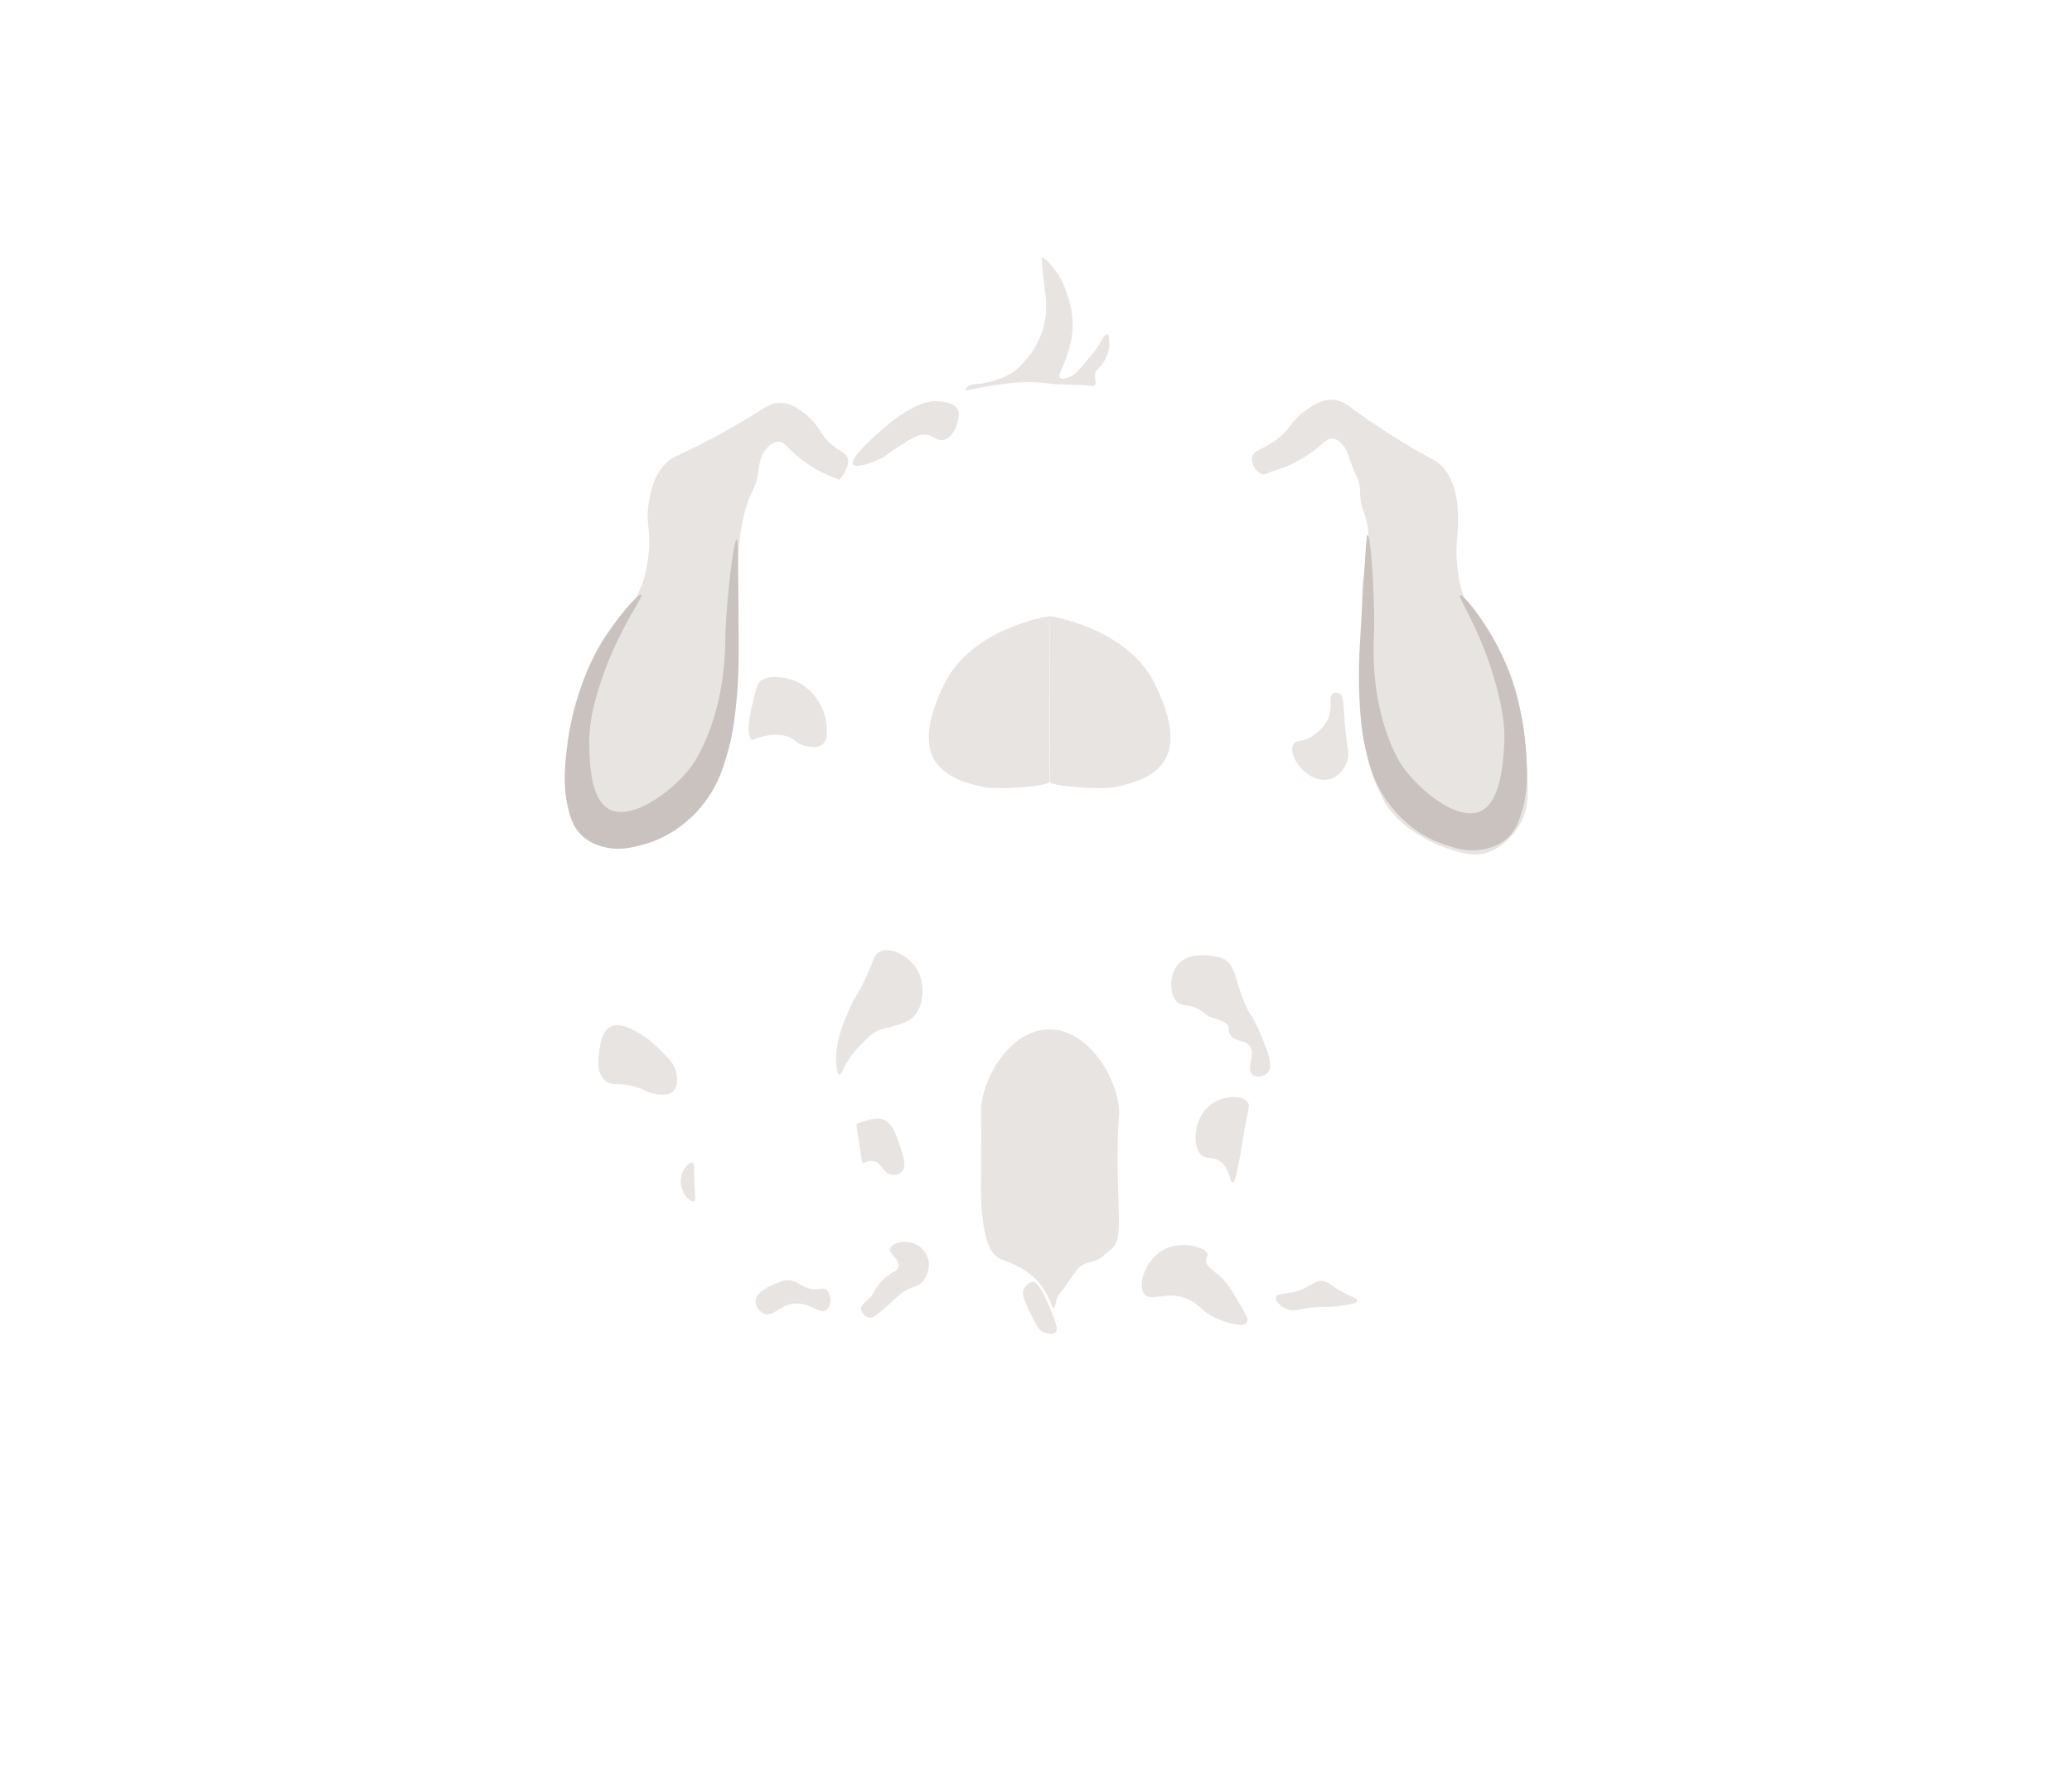 <?xml version="1.0" encoding="utf-8"?>
<!-- Generator: Adobe Illustrator 21.0.0, SVG Export Plug-In . SVG Version: 6.00 Build 0)  -->
<svg version="1.1" id="图层_2" xmlns="http://www.w3.org/2000/svg" xmlns:xlink="http://www.w3.org/1999/xlink" x="0px" y="0px"
	 viewBox="0 0 3186.3 2724.3" enable-background="new 0 0 3186.3 2724.3" xml:space="preserve">
<g id="stripe_x5F_03_x5F_03">
	<path fill="#E8E4E2" d="M1614.1,947.4c0.3-0.2-119.5,17.4-162.3,104.9c-36,73.5-22.6,106.3-12.2,120.4
		c16.8,22.7,42.2,30.6,71.8,37.3c24.2,5.5,103.7-1.2,102.6-8.1C1613.3,1196.6,1614.1,947.4,1614.1,947.4z"/>
	<path fill="#E8E4E2" d="M1614.1,947.4c-0.3-0.2,119.5,17.4,162.3,104.9c36,73.5,22.6,106.3,12.2,120.4
		c-16.8,22.7-42.2,30.6-71.8,37.3c-24.2,5.5-103.7-1.2-102.6-8.1C1614.9,1196.6,1614.1,947.4,1614.1,947.4z"/>
	<path fill="#E8E4E2" d="M1353.4,1463.3c15.7-7.5,39.9,5.3,52.4,21c11.5,14.4,12.4,30.3,12.7,36c0.2,4.5,1.3,30.8-16,45.3
		c-7.1,5.9-15.5,8.5-29.3,12.7c-12.5,3.8-14.2,2.5-22,6c-9.5,4.3-15.1,9.9-24.7,19.3c-5.2,5.2-12.9,12.9-20.7,24.7
		c-10,15.2-12,24.9-15.1,24.4c-3.7-0.5-5.1-15-4.9-27.1c0.2-12.7,2.3-35.2,21.3-76c12-25.9,13.2-21,24.7-46.7
		C1343.7,1476.4,1344.1,1467.8,1353.4,1463.3z"/>
	<path fill="#E8E4E2" d="M1316.7,1728.6c0,0,28.8-12.8,41.8-7c13.5,6,17.9,18.7,25.3,40c4.8,13.9,11.3,32.3,2.7,40.7
		c-4.1,4-10.8,5-16,4c-13.2-2.6-14.3-18.4-26.7-20.7c-8.5-1.5-17.7,3.6-17.7,3.6L1316.7,1728.6z"/>
	<path fill="#E8E4E2" d="M1369.1,1919.6c2.6-8.5,21.9-13,36.7-7.3c14.9,5.7,20.2,19.9,20.7,21.3c6.6,18.8-6,35.2-6.7,36
		c-8.9,11.2-16.1,6.2-34.7,20c-7,5.2-6.1,6-26,23.3c-12.7,11-17.2,14.3-22.7,13.3c-6.6-1.2-12.5-8.3-12.2-14.4
		c0.3-4.8,4.3-7.5,8.8-11.6c14-12.5,10.2-17.2,23.3-30.7c14.8-15.1,23.9-13.5,25.3-22C1383.8,1935.7,1366.4,1928.6,1369.1,1919.6z"
		/>
	<path fill="#E8E4E2" d="M1865.2,1470.2c-11.4-1.5-36.5-4.7-51.8,10.9c-17,17.4-15.3,51.1-2,61c8.1,6,17.8,1.2,34,11
		c6.4,3.9,5,4.7,12,9c7,4.3,23.3,5.7,30,14c4.3,5.3,0.3,7.9,4.3,14.8c7,12.2,21.6,7.2,29.6,17c10.9,13.4-5.8,35.4,4.1,44.3
		c5.7,5.1,18.2,3.7,24-2.5c9.2-9.9,0.8-31.1-10-57.3c-12.7-31.1-16.4-27.5-26.8-53.3c-14.1-34.9-13.1-55.6-31.2-64.9
		C1876.5,1471.7,1872.5,1471.2,1865.2,1470.2z"/>
	<path fill="#E8E4E2" d="M1918.7,1694.9c-8.5-11.7-37.9-10.4-56.5,3.4c-26.8,19.9-29.8,64.8-14.5,78c8.2,7.1,17.2,1,29,10
		c15.3,11.6,14.1,32.2,19,32c2.2-0.1,4.6-4.2,11-39c3.8-20.6,3.6-22.5,6.5-39C1919.3,1705.3,1922.7,1700.5,1918.7,1694.9z"/>
	<path fill="#E8E4E2" d="M1857,1928.6c-1.9-10.4-40.7-21.9-68.5-6.3c-27.2,15.3-40,54.3-28.7,68c10.7,13,34.8-7,68,8
		c18.5,8.4,17.9,17.7,42,28.7c16.3,7.5,42.1,14.8,47.6,6.8c3.1-4.6-1.7-12.9-11.5-29.5c-12.7-21.6-19-32.4-30.8-42.6
		c-10.2-8.8-21-14.6-20.7-24C1854.7,1932.9,1857.5,1931.6,1857,1928.6z"/>
	<path fill="#E8E4E2" d="M1161.8,2001c-0.2,7.6,5.9,16.5,14,19.3c13.8,4.8,21.5-12.2,43.3-15.3c26.5-3.8,41.5,17.5,52,9.3
		c8.1-6.3,7.3-25.4-0.7-31.3c-4.6-3.4-8.1,0.1-18.6-0.5c-20.3-1.2-26-15.4-43.4-13.8c-4,0.4-7.1,1.6-13.3,4.2
		C1185.5,1976.8,1162.2,1986.4,1161.8,2001z"/>
	<path fill="#E8E4E2" d="M1962.1,1994.8c-1.5,6.1,7.9,14.8,17,18.5c10.3,4.1,15.5-0.1,38-2.5c18.8-2,21.5,0.2,42-2.5
		c14.4-1.9,27.5-3.7,28.1-8c0.5-4-10.3-5.4-30.6-18c-13.4-8.3-16.6-12.5-24.5-12.7c-8.1-0.2-11.7,4-21.5,9.2
		C1984.2,1992.9,1964.2,1986.6,1962.1,1994.8z"/>
	<path fill="#E8E4E2" d="M1589.4,1971.3c-6.7-0.3-13.3,6.9-15.8,13.5c-1.1,3-2.3,8.6,13,39c9.3,18.4,12.8,22.6,18.5,25
		c5.3,2.3,14.5,3.8,18.5-0.6c2.2-2.4,3.7-7.3-9.7-38.4C1597.9,1972.7,1592,1971.4,1589.4,1971.3z"/>
	<path fill="#E8E4E2" d="M1439.2,616.9c5.2,0.1,27.8,0.5,33.9,13.4c2.6,5.5,1.3,11.3,0,17c-0.5,2.4-6,24.6-21,29
		c-12.1,3.5-16.4-8.5-33-8c-8.3,0.3-17.3,5.9-35,17c-19.1,12-19.2,14.6-30,20c-14.4,7.3-38.2,14.8-42.3,8.8
		c-6.9-10.3,46.7-55.5,50.3-58.4C1407.7,617.6,1431.8,616.8,1439.2,616.9z"/>
	<path fill="#E8E4E2" d="M1508.5,1834.3c0,0,0.4-50.5,0.5-85.2c0.1-46-0.8-42.8-0.1-48.8c5.1-47.3,45.9-115.9,103-117.3
		c60.7-1.5,106.2,73.6,109.1,124.7c0.5,9.7-1.1,9-2,41c-0.3,9.9-1.1,40.9,0.6,90.3c1.4,42.6,3.6,68.9-9.4,80.7
		c-2.2,2-16.9,14.4-16.9,14.4l0,0c-14.1,8.6-20.5,5.3-31.5,13c-3.1,2.2-5.8,4.7-19.1,24.5c-11.7,17.5-15.1,16.9-18.4,28.5
		c-1.8,6.4-1.7,11.1-3.6,11.4c-2.8,0.4-4.9-10.5-12-23.2c-8.1-14.5-18.1-23.3-22-26.7c-13.2-11.4-28-17.6-32-19.3
		c-10.9-4.4-19.4-5.9-26.9-14.5c-2.9-3.3-4.8-6.8-6.3-10.3C1508.1,1887,1508.5,1834.3,1508.5,1834.3z"/>
	<path fill="#E8E4E2" d="M1167.4,1049.3c11.8-12.8,36.2-7.4,42.8-6c26,5.4,40.7,24.3,45,30c2.1,2.8,14.5,19.7,16,44
		c0.6,9.6,1.2,20.6-6,27c-7.8,6.9-20.2,4.2-26,3c-15.6-3.3-15.6-10.6-29-15c-24.3-8-54.5,6.1-54.5,6.1c0,0,0,0,0,0
		c-5.6-8.8-5.2-19-3.2-32.8c0.8-5.4,2.1-13,6-28.7C1162.6,1060.5,1164.7,1052.2,1167.4,1049.3z"/>
	<path fill="#E8E4E2" d="M2058.5,1065.6c-2.6-1-5.9-0.8-8.3,0.7c-7.6,4.5-0.9,18-6,34c-6.8,21.6-28.1,33-30,34
		c-13.8,7.2-20.8,3.4-25,10c-6.7,10.6,4,31.7,18,43c4.2,3.4,19,15.5,37,11c18.4-4.6,25.8-23,27-26c4.8-12,1.2-17.4-2-47.3
		C2065.3,1088.3,2068,1069.3,2058.5,1065.6z"/>
	<path fill="#E8E4E2" d="M1304,706.1c-1.6-7.9-8.7-10.2-19.6-18.1c-25.8-18.8-20.3-31.4-46.3-51.5c-10.7-8.2-21.8-16.6-37-17
		c-14.8-0.4-25.1,7-37.4,15.1c0,0-31.3,20.5-88.5,49.9c-34.6,17.7-42.3,17.3-54.3,31.1c-15.1,17.3-19.2,36.8-22.3,52.2
		c-7.5,37.4,4.3,47.2-2.1,91.5c-1.8,12.8-4.2,28.5-12.3,46.9c-12.5,28.6-27,37.3-46.3,62.2c-21.7,28.1-31.5,53.6-42.2,81.7
		c-17,44.7-21.7,80.8-24.3,102.5c-2.4,19.9-5.3,53.7,2.5,90.7c2.7,12.7,6.7,26,17.4,37.8c11.1,12.2,24,17,29.8,19.1
		c20.3,7.3,37.8,4.4,53.1,1.9c26.8-4.4,45.5-14.8,54.8-20.1c21.3-12.1,35.5-26,43.3-34.4c3.4-3.7,16.5-18.3,28.5-41.5
		c12.2-23.7,16.4-43.2,22.3-71.8c4-19.2,7.6-41.6,10-70c0.7-8.6,2.5-31.1,2-99c-0.5-62.7-2.2-71.1,0-104c1.7-26.5,3-44.7,9-69
		c9.9-40.5,17.6-36.2,22-67c1.4-9.9,2.7-25.1,14-37c2.6-2.7,8.9-9.2,17-9c7.6,0.2,12.3,6.2,18.7,12.8c0,0,24.1,24.6,57.1,38.3
		c3.2,1.3,18.2,7.4,18.2,7.4l0,0C1291.3,737.6,1306.6,719.4,1304,706.1z"/>
	<path fill="#E8E4E2" d="M1925.4,703.3c1.8-11,14.9-11,35.6-25.8c25.7-18.3,22.5-30.1,49.6-48.3c11.2-7.5,22.8-15.1,38-14.5
		c14.8,0.6,24.6,8.6,36.3,17.5c0,0,29.9,22.5,85,55.6c33.3,20,41.1,20,52.2,34.6c14.2,18.7,17.5,39.8,18.9,53.6
		c4.4,46.1-4.6,54.4,0.1,95.3c1.6,14,3.2,28.4,10,46c11,28.6,21.6,29.7,43.6,64c6.6,10.3,25.9,41.9,37.5,85
		c3.4,12.5,5.3,22.9,7.3,33.9c5.5,30.5,7.4,55,8.1,68c2.7,47.4,4,71.1-7.4,94c-9.6,19.4-23.1,30.7-25.8,32.9c-6,5-16.2,13.2-31,17.1
		c-17.9,4.7-32.5,0.3-53.2-6c-7.2-2.2-27.6-8.8-51-24c-11-7.2-24.6-16-38-32c-12.7-15.1-18.5-28.7-25-44c-12-28-16.1-51.5-19-69
		c-0.9-5.6-4.2-26-5-53c-0.3-10.7-0.1-18.8,0-24c1.5-59.7,3-65.5,3.2-93.2c0.2-45.8-4-57.7,2.9-86.2c2.1-8.6,3.5-11.6,4.9-20.6
		c1.2-7.9,5.3-35.6-4-67c-3.1-10.4-5.6-14.3-7-25c-1.4-11,0.1-15.1-2-25c-1.7-7.7-3.2-7.9-9-22c-9-21.8-8-27.6-16-36.6
		c-3.8-4.2-8.8-9.8-16.4-10.1c-7.6-0.3-12.7,5.4-19.5,11.5c0,0-25.7,23-59.5,34.5c-3.2,1.1-18.7,6.2-18.7,6.2c-2,1.6-4.4,2.8-7,2.8
		C1934.1,729.8,1923.6,714.3,1925.4,703.3z"/>
	<path fill="#E8E4E2" d="M939.1,1578.8c-13,6.6-15.7,24.7-17.5,36.5c-1.7,11.5-4.7,31.2,6.5,44c12.8,14.7,27.3,0.8,61,16.5
		c5.5,2.5,16.5,8.3,31,7.5c4.7-0.3,9.8-0.6,14-4c11.2-9,5.8-30.5,5.4-32c-3.1-12-10.8-19.6-26.1-34.3c-9.9-9.5-16.3-15.6-26.7-21.8
		C972.4,1582.7,953.6,1571.5,939.1,1578.8z"/>
	<path fill="#E8E4E2" d="M1064.6,1787.8c-4.5-1.4-11,7.6-13.5,12c-7.6,13.3-4.3,29.8,3.5,39.5c3.2,4.1,9.3,9.6,12.5,8
		c2.7-1.4,2.1-7.5,1.6-13.6C1066.1,1800.7,1069.4,1789.3,1064.6,1787.8z"/>
	<path fill="#E8E4E2" d="M1505,590.5c0,0,15.5-1.6,36.9-9.8c18.4-7,29.5-20.1,37.8-29.9c5.9-6.9,19-24.1,25.4-49.5
		c4.4-17.6,3.8-32.5,3.5-38.5c-0.4-9.4-1.5-10.4-4.2-36.8c-3-28.5-1.3-22.5-2-25.6c-0.4-1.8-1-3.8-0.2-4.3
		c2.3-1.6,13.9,10.3,21.6,20.9c9.3,12.9,13.5,24.6,16.9,34.6c3.3,9.5,8.1,23.8,8.7,43.2c0.2,6.9,0.5,17.7-2.7,31.1
		c-5,21-12.7,38.7-12.7,38.7c-3.2,7.4-6.4,13.5-3.9,16.3c2.6,3,9.9,0.6,12.1-0.2c8.5-2.8,13.7-8.3,22.5-18.4
		c10.6-12.3,16-18.5,19.6-23.7c11.1-15.7,14.9-25.9,18.3-25c2.2,0.6,2.7,5.7,3,9.8c1.1,12.9-3.2,23.1-4.3,25.7
		c-7.6,17.3-17.7,18.1-17.6,29c0.1,5.8,3,11.2,0,14c-1.9,1.8-5,1.3-6,1.2c-20.8-3-42-0.6-62.8-3.4c-9.6-1.3-34.3-4.3-63.8-0.5
		c-25.7,3.3-37.8,5.7-37.8,5.7c-15.3,2.9-28.1,6.2-29,3.8c-0.4-1.1,2.2-3.1,3.9-4.4C1495,589.6,1502.8,590.3,1505,590.5z"/>
	<path fill="#C9C2BF" d="M1133.1,829.3c1.8,0.1,1.9,11.4,2.8,146c0.2,36,0.3,70-4.6,114.9c-3.6,32.6-7.7,51-12.4,67.2
		c-6.7,22.6-13.5,45.8-31.8,71.5c-23,32.3-50,48.6-58,53.1c-10.8,6.2-25,12.8-42.4,17.3c-15.9,4.1-32.3,8.4-52.8,4.2
		c-7.7-1.6-25-5.1-39.6-19.2c-14.1-13.8-18-30.1-21.9-47.7c-3.5-15.6-5-32.4-3-61c3.4-48.9,13.9-85.7,16.5-94.7
		c5.5-18.6,15.2-50.9,37-88.4c26.1-44.8,59.6-80.6,63.3-78c4.6,3.2-43.7,62.9-70.2,160.3c-5.7,20.9-10.6,44.2-9.8,73.1
		c0.7,26.8,2.1,81.3,30.6,96.5c33.8,18.1,94.4-24.9,124.9-63.7c0,0,44.7-56.8,52.5-167.2c0.5-6.9,0.8-13.6,0.8-13.6
		c0.6-15.7-0.1-23.6,2.2-55.4C1120.8,893.2,1128.8,829,1133.1,829.3z"/>
	<path fill="#C9C2BF" d="M2103.1,822.6c-1.8,0-2.5,11.3-10.6,145.6c-2.2,35.9-4.1,69.9-1.5,115c1.9,32.8,4.9,51.4,8.8,67.7
		c5.5,23,11,46.5,27.9,73.1c21.2,33.5,47.3,51.2,55,56.2c10.4,6.7,24.3,14.1,41.4,19.5c15.7,5,31.8,10.1,52.5,7
		c7.8-1.2,25.3-3.7,40.6-17.1c14.8-13,19.6-29.1,24.5-46.5c4.3-15.3,6.7-32.1,6.3-60.8c-0.8-49.1-9.2-86.3-11.4-95.4
		c-4.5-18.9-12.4-51.6-32.2-90.3c-23.6-46.2-55.2-83.7-59-81.3c-4.8,3,40.3,65.2,61.5,163.8c4.5,21.2,8.2,44.8,5.9,73.5
		c-2.1,26.7-6.4,81-35.8,94.8c-34.8,16.2-92.9-30-121.3-70.3c0,0-41.6-59.1-43.4-169.8c-0.1-6.9-0.1-13.6-0.1-13.6
		c0.2-15.7,1.4-23.5,0.8-55.4C2111.9,887.1,2107.4,822.6,2103.1,822.6z"/>
</g>
</svg>
